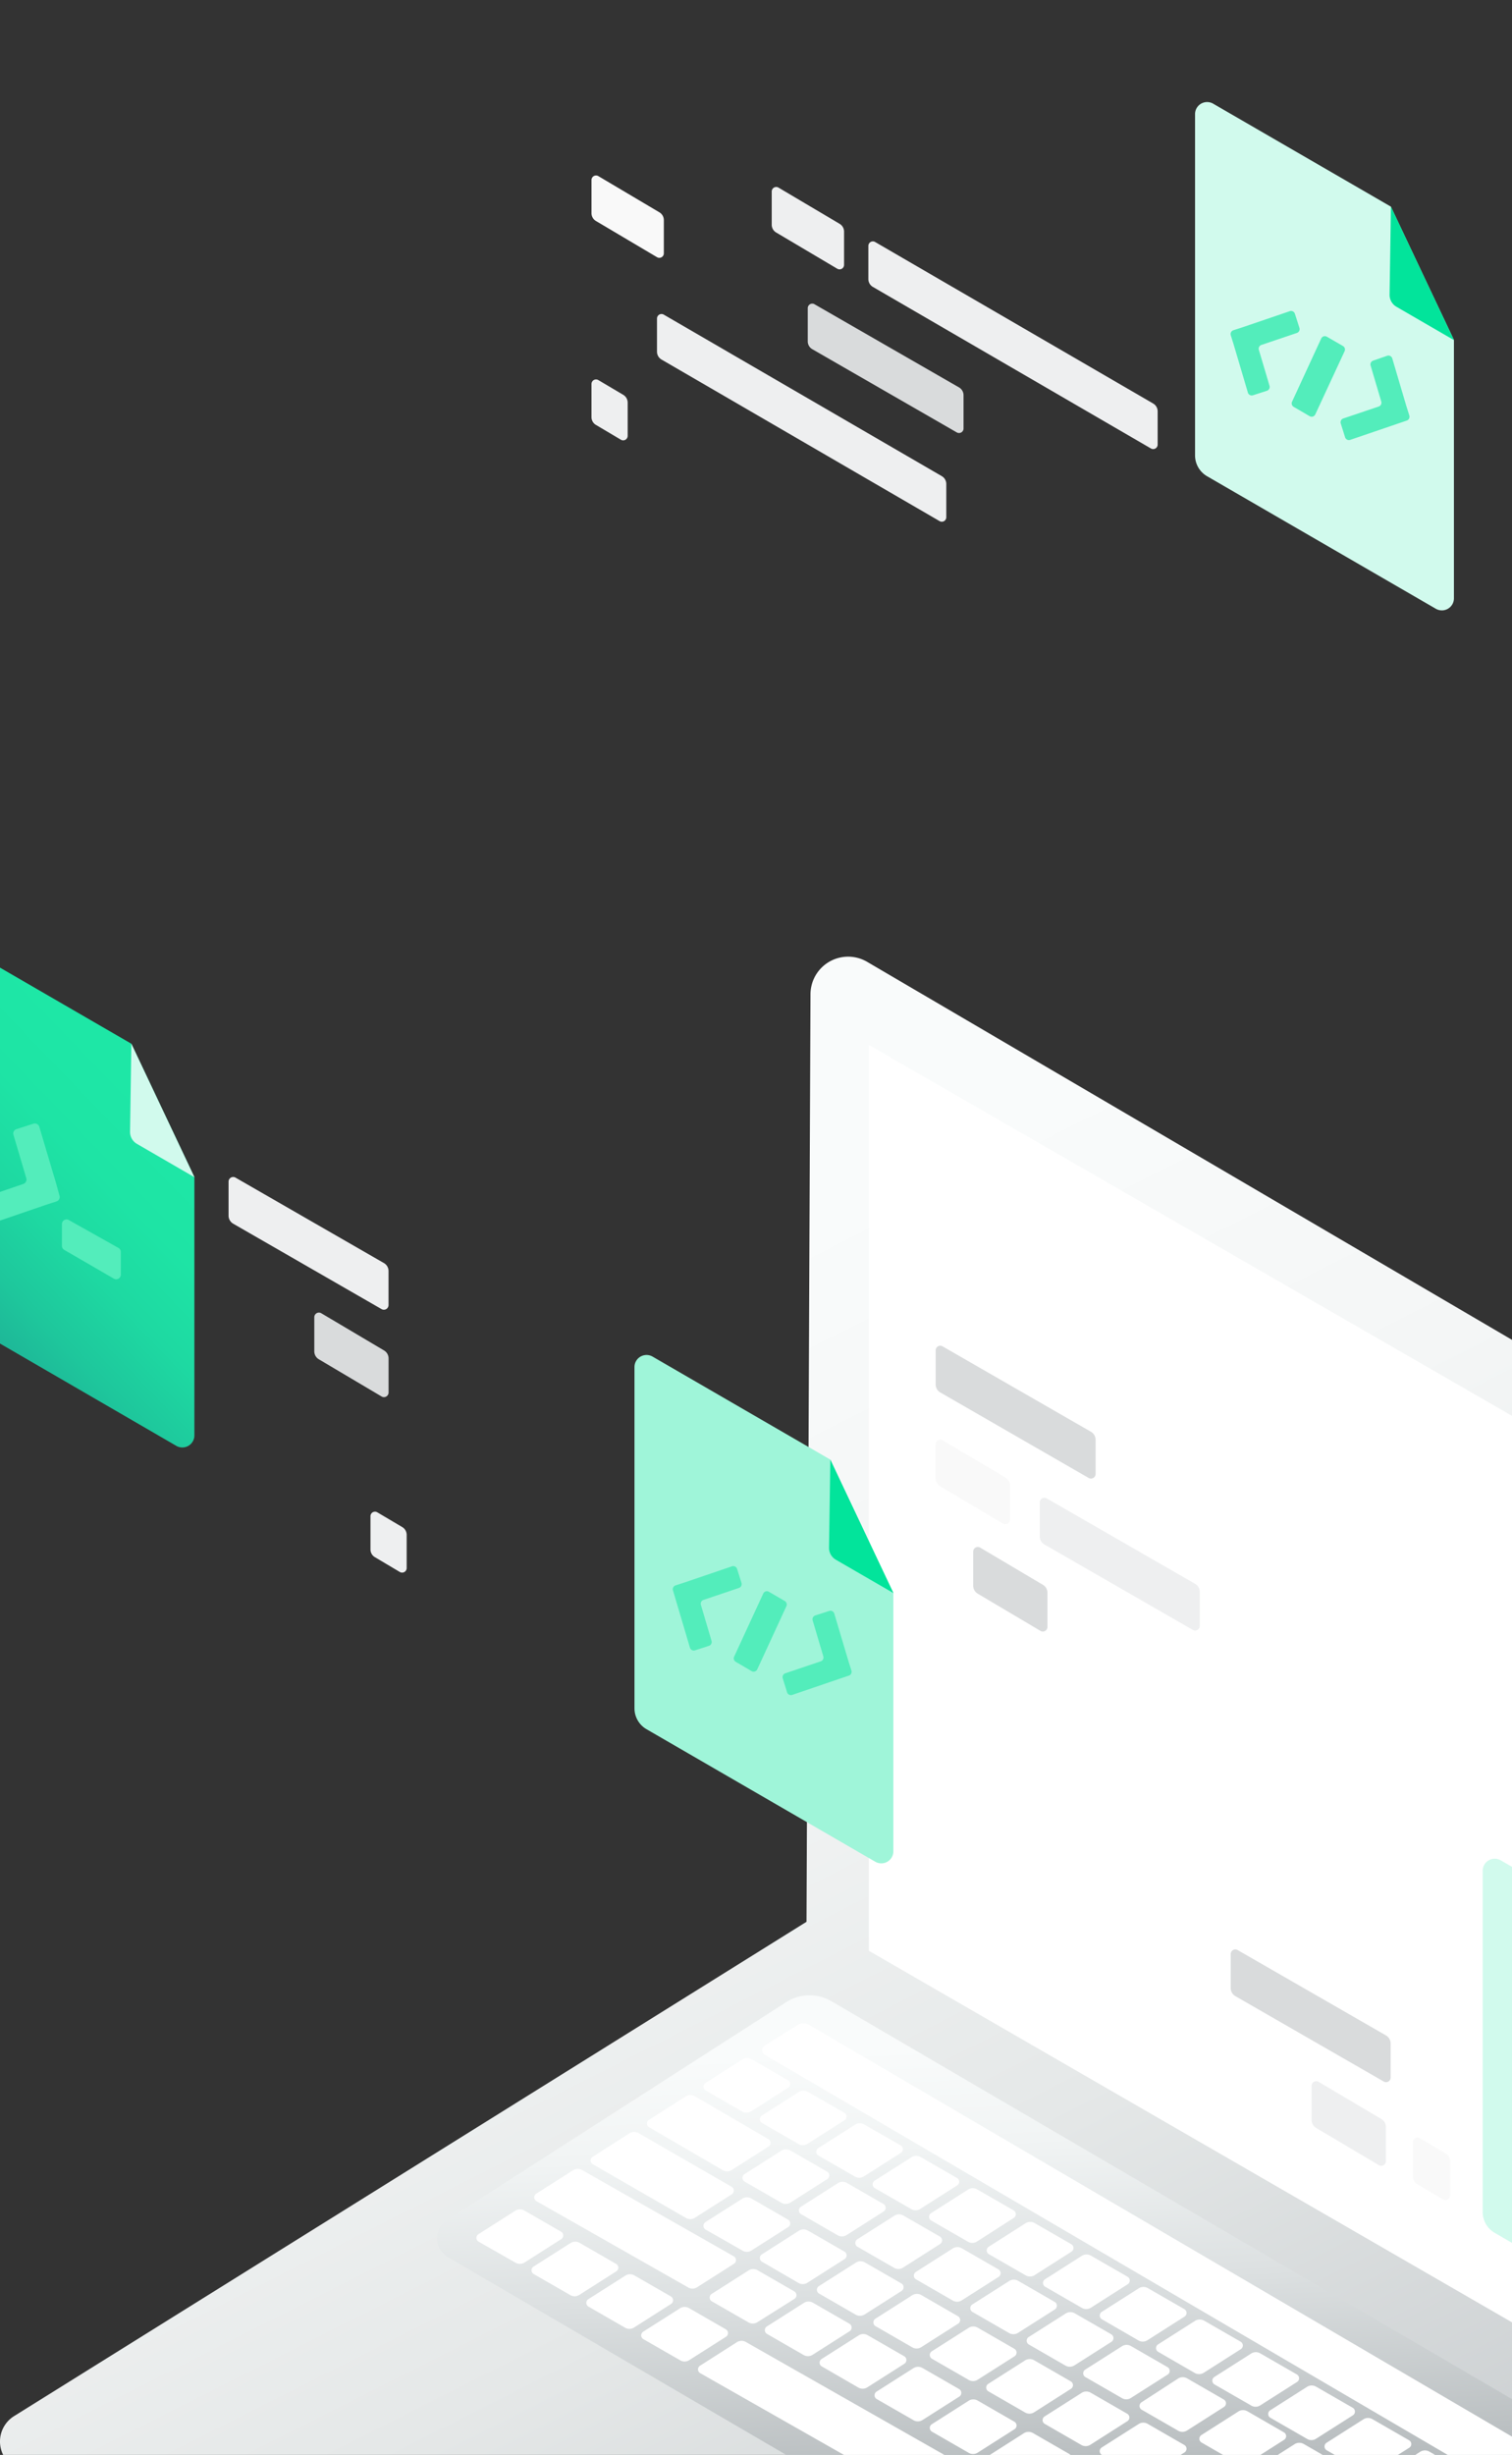 <svg viewBox="0 0 376 610" xmlns="http://www.w3.org/2000/svg" xmlns:xlink="http://www.w3.org/1999/xlink"><rect x="0" y="0" width="376" height="610" fill="#333333" stroke="none"/><linearGradient id="a" gradientUnits="userSpaceOnUse" x1="129.53" x2="366.04" y1="290.81" y2="758.76"><stop offset=".08" stop-color="#f9fbfb"/><stop offset=".27" stop-color="#f4f6f6"/><stop offset=".51" stop-color="#e5e8e8"/><stop offset=".76" stop-color="#ccd0d2"/><stop offset="1" stop-color="#aeb4b6"/></linearGradient><linearGradient id="b" gradientUnits="userSpaceOnUse" x1="266.24" x2="272.66" y1="496.6" y2="623.93"><stop offset=".08" stop-color="#f9fbfb"/><stop offset=".27" stop-color="#f1f4f4"/><stop offset=".55" stop-color="#dce0e1"/><stop offset=".89" stop-color="#babfc1"/><stop offset="1" stop-color="#aeb4b6"/></linearGradient><linearGradient id="c" gradientUnits="userSpaceOnUse" x1="-10.54" x2="38.46" y1="322.3" y2="275"><stop offset="0" stop-color="#1eb898"/><stop offset=".16" stop-color="#1ec79c"/><stop offset=".42" stop-color="#1ed9a2"/><stop offset=".69" stop-color="#1ee4a5"/><stop offset="1" stop-color="#1ee7a6"/></linearGradient><path d="m201.55 247.08a9.36 9.36 0 0 1 14.09-8.08l249 145.85a14 14 0 0 1 6.93 12.15l-.07 228.7a16.18 16.18 0 0 1 -7.35 13.56l-187.9 122.43a14.85 14.85 0 0 1 -15.31.25l-257.23-148.84a7.43 7.43 0 0 1 -.21-12.74l197.06-122.83" fill="url(#a)"/><path d="m454.85 397.25-.21 225.21-238.58-137.73v-225.08z" fill="#fff"/><path d="m335.59 691.83-224.25-131a5.38 5.38 0 0 1 -.21-9.18l84.33-54.12a10.79 10.79 0 0 1 11.3-.26l224.24 131a5.4 5.4 0 0 1 .21 9.19l-84.31 54.12a10.79 10.79 0 0 1 -11.31.25z" fill="url(#b)"/><path d="m184.56 524.67-9.11-5.25a1.08 1.08 0 0 1 0-1.85l9.18-5.85a2.19 2.19 0 0 1 2.25-.05l9.11 5.25a1.08 1.08 0 0 1 0 1.85l-9.18 5.85a2.19 2.19 0 0 1 -2.25.05z" fill="#fff"/><path d="m198.59 532.76-9.11-5.25a1.08 1.08 0 0 1 0-1.85l9.18-5.85a2.15 2.15 0 0 1 2.24 0l9.1 5.19a1.09 1.09 0 0 1 0 1.85l-9.19 5.85a2.17 2.17 0 0 1 -2.22.06z" fill="#fff"/><path d="m212.62 540.85-9.12-5.25a1.09 1.09 0 0 1 0-1.85l9.19-5.84a2.13 2.13 0 0 1 2.24 0l9.07 5.19a1.09 1.09 0 0 1 0 1.86l-9.18 5.84a2.17 2.17 0 0 1 -2.2.05z" fill="#fff"/><path d="m226.64 548.94-9.11-5.24a1.09 1.09 0 0 1 0-1.86l9.18-5.84a2.19 2.19 0 0 1 2.25 0l9.04 5.2a1.08 1.08 0 0 1 0 1.85l-9.18 5.84a2.17 2.17 0 0 1 -2.18.05z" fill="#fff"/><path d="m240.67 557-9.11-5.24a1.08 1.08 0 0 1 0-1.85l9.18-5.85a2.17 2.17 0 0 1 2.24-.05l9.12 5.25a1.09 1.09 0 0 1 0 1.85l-9.19 5.89a2.13 2.13 0 0 1 -2.24 0z" fill="#fff"/><path d="m179.71 539.23-18.28-10.64a1.08 1.08 0 0 1 -.05-1.85l9.19-5.85a2.17 2.17 0 0 1 2.24 0l18.28 10.65a1.08 1.08 0 0 1 0 1.85l-9.09 5.79a2.15 2.15 0 0 1 -2.29.05z" fill="#fff"/><path d="m194.27 547.32-9.11-5.24a1.09 1.09 0 0 1 0-1.86l9.18-5.84a2.19 2.19 0 0 1 2.25 0l9.11 5.25a1.08 1.08 0 0 1 0 1.85l-9.18 5.84a2.15 2.15 0 0 1 -2.25 0z" fill="#fff"/><path d="m208.3 555.42-9.11-5.25a1.08 1.08 0 0 1 0-1.85l9.18-5.85a2.17 2.17 0 0 1 2.24-.05l9.12 5.25a1.09 1.09 0 0 1 0 1.85l-9.19 5.85a2.17 2.17 0 0 1 -2.24.05z" fill="#fff"/><path d="m170.54 551.1-23.14-13.34a1.08 1.08 0 0 1 0-1.85l9.18-5.85a2.17 2.17 0 0 1 2.25 0l23.13 13.33a1.09 1.09 0 0 1 0 1.86l-9.18 5.84a2.17 2.17 0 0 1 -2.24.01z" fill="#fff"/><path d="m171.08 568.36-37.71-21.43a1.08 1.08 0 0 1 0-1.85l9.18-5.84a2.15 2.15 0 0 1 2.25 0l37.7 21.43a1.08 1.08 0 0 1 0 1.85l-9.18 5.84a2.13 2.13 0 0 1 -2.24 0z" fill="#fff"/><path d="m184.56 559.19-9.11-5.19a1.09 1.09 0 0 1 0-1.86l9.18-5.84a2.19 2.19 0 0 1 2.25 0l9.11 5.25a1.08 1.08 0 0 1 0 1.85l-9.18 5.84a2.17 2.17 0 0 1 -2.25-.05z" fill="#fff"/><path d="m198.59 567.28-9.11-5.28a1.08 1.08 0 0 1 0-1.85l9.18-5.85a2.17 2.17 0 0 1 2.24-.05l9.12 5.25a1.09 1.09 0 0 1 0 1.85l-9.19 5.84a2.13 2.13 0 0 1 -2.24.09z" fill="#fff"/><path d="m222.33 563.51-9.12-5.25a1.09 1.09 0 0 1 0-1.85l9.19-5.84a2.13 2.13 0 0 1 2.24-.05l9.11 5.24a1.08 1.08 0 0 1 0 1.85l-9.18 5.85a2.17 2.17 0 0 1 -2.24.05z" fill="#fff"/><path d="m408.71 638.51-218.5-127.91a1.35 1.35 0 0 1 -.05-2.31l8.19-5.12a2.71 2.71 0 0 1 2.79-.06l218.5 127.89a1.35 1.35 0 0 1 .05 2.31l-8.19 5.12a2.69 2.69 0 0 1 -2.79.08z" fill="#fff"/><path d="m217.7 462.63-56.92-32.95a6 6 0 0 1 -3-5.17v-84.84a3 3 0 0 1 4.48-2.59l44.21 25.6 15.69 33.13v64.19a3 3 0 0 1 -4.46 2.63z" fill="#9ff5d9"/><path d="m206.49 362.68-.33 21.89a3.41 3.41 0 0 0 1.71 3l14.31 8.28" fill="#02e49b"/><path d="m428.64 587.78-56.93-32.95a6 6 0 0 1 -3-5.16v-84.85a3 3 0 0 1 4.47-2.58l44.21 25.59 15.72 33.17v64.2a3 3 0 0 1 -4.47 2.58z" fill="#d1faed"/><path d="m270.73 367.25-36.9-21.25a2.31 2.31 0 0 1 -1.15-2v-8.45a1.14 1.14 0 0 1 1.72-1l36.9 21.22a2.3 2.3 0 0 1 1.15 2v8.45a1.15 1.15 0 0 1 -1.72 1.03z" fill="#d9dbdc"/><path d="m258.75 405.25-15.61-9.25a2.31 2.31 0 0 1 -1.13-2v-8.44a1.15 1.15 0 0 1 1.74-1l15.6 9.24a2.29 2.29 0 0 1 1.13 2v8.44a1.15 1.15 0 0 1 -1.73 1.01z" fill="#d9dbdc"/><path d="m249.41 378.57-15.6-9.24a2.31 2.31 0 0 1 -1.13-2v-8.44a1.15 1.15 0 0 1 1.74-1l15.6 9.24a2.29 2.29 0 0 1 1.13 2v8.44a1.15 1.15 0 0 1 -1.74 1z" fill="#f9f9f9"/><path d="m296.62 405-36.89-21.22a2.29 2.29 0 0 1 -1.16-2v-8.45a1.15 1.15 0 0 1 1.73-1l36.89 21.22a2.29 2.29 0 0 1 1.16 2v8.45a1.15 1.15 0 0 1 -1.73 1z" fill="#eeeff0"/><path d="m358.86 546.52-6.37-3.77a2.31 2.31 0 0 1 -1.13-2v-8.44a1.15 1.15 0 0 1 1.74-1l6.37 3.77a2.3 2.3 0 0 1 1.13 2v8.44a1.15 1.15 0 0 1 -1.74 1z" fill="#f9f9f9"/><path d="m342.9 538-15.6-9.24a2.31 2.31 0 0 1 -1.13-2v-8.46a1.15 1.15 0 0 1 1.74-1l15.6 9.24a2.29 2.29 0 0 1 1.13 2v8.46a1.15 1.15 0 0 1 -1.74 1z" fill="#eeeff0"/><path d="m344.1 517.22-36.9-21.22a2.3 2.3 0 0 1 -1.15-2v-8.45a1.15 1.15 0 0 1 1.72-1l36.9 21.22a2.31 2.31 0 0 1 1.15 2v8.45a1.14 1.14 0 0 1 -1.72 1z" fill="#d9dbdc"/><g fill="#fff"><path d="m128.12 562.2-9.12-5.2a1.09 1.09 0 0 1 0-1.86l9.18-5.84a2.19 2.19 0 0 1 2.25 0l9.11 5.24a1.09 1.09 0 0 1 0 1.86l-9.18 5.84a2.19 2.19 0 0 1 -2.24-.04z"/><path d="m141.82 570.29-9.12-5.24a1.09 1.09 0 0 1 0-1.86l9.19-5.84a2.17 2.17 0 0 1 2.24-.05l9.11 5.25a1.08 1.08 0 0 1 0 1.85l-9.18 5.84a2.13 2.13 0 0 1 -2.24.05z"/><path d="m155.44 578.39-9.12-5.25a1.09 1.09 0 0 1 0-1.85l9.19-5.84a2.15 2.15 0 0 1 2.24-.05l9.11 5.24a1.09 1.09 0 0 1 0 1.86l-9.18 5.84a2.17 2.17 0 0 1 -2.24.05z"/><path d="m169.13 586.48-9.13-5.24a1.09 1.09 0 0 1 -.05-1.86l9.19-5.84a2.17 2.17 0 0 1 2.24 0l9.11 5.25a1.08 1.08 0 0 1 .05 1.85l-9.19 5.84a2.13 2.13 0 0 1 -2.22 0z"/><path d="m186.14 577.08-9.14-5.25a1.08 1.08 0 0 1 0-1.85l9.18-5.84a2.15 2.15 0 0 1 2.25 0l9.11 5.24a1.09 1.09 0 0 1 0 1.86l-9.16 5.76a2.17 2.17 0 0 1 -2.24.08z"/><path d="m199.83 585.17-9.11-5.24a1.09 1.09 0 0 1 0-1.86l9.18-5.84a2.17 2.17 0 0 1 2.25-.05l9.11 5.24a1.09 1.09 0 0 1 0 1.86l-9.18 5.84a2.19 2.19 0 0 1 -2.25.05z"/><path d="m213.45 593.27-9.11-5.27a1.08 1.08 0 0 1 0-1.85l9.18-5.84a2.15 2.15 0 0 1 2.25-.05l9.11 5.24a1.09 1.09 0 0 1 0 1.86l-9.18 5.84a2.19 2.19 0 0 1 -2.25.07z"/><path d="m227.14 601.36-9.14-5.25a1.08 1.08 0 0 1 0-1.85l9.18-5.84a2.17 2.17 0 0 1 2.25 0l9.11 5.24a1.09 1.09 0 0 1 0 1.86l-9.18 5.84a2.19 2.19 0 0 1 -2.22 0z"/><path d="m233.43 623.4-59.33-33.73a1.08 1.08 0 0 1 0-1.85l9.18-5.85a2.17 2.17 0 0 1 2.25 0l59.33 33.73a1.09 1.09 0 0 1 0 1.85l-9.19 5.84a2.13 2.13 0 0 1 -2.24.01z"/><path d="m240.85 609.46-9.11-5.24a1.09 1.09 0 0 1 0-1.86l9.18-5.84a2.17 2.17 0 0 1 2.24 0l9.12 5.25a1.09 1.09 0 0 1 0 1.85l-9.19 5.84a2.13 2.13 0 0 1 -2.24 0z"/><path d="m254.54 617.56-9.11-5.25a1.08 1.08 0 0 1 0-1.85l9.18-5.85a2.19 2.19 0 0 1 2.25-.05l9.11 5.25a1.08 1.08 0 0 1 0 1.85l-9.18 5.85a2.19 2.19 0 0 1 -2.25.05z"/><path d="m255 565.35-9.11-5.24a1.08 1.08 0 0 1 0-1.85l9.18-5.85a2.19 2.19 0 0 1 2.25 0l9.11 5.25a1.08 1.08 0 0 1 0 1.85l-9.18 5.85a2.17 2.17 0 0 1 -2.25-.01z"/><path d="m269 573.45-9.11-5.25a1.08 1.08 0 0 1 0-1.85l9.18-5.85a2.17 2.17 0 0 1 2.24 0l9.12 5.25a1.09 1.09 0 0 1 0 1.85l-9.19 5.85a2.17 2.17 0 0 1 -2.24 0z"/><path d="m283.07 581.54-9.07-5.25a1.09 1.09 0 0 1 0-1.85l9.19-5.84a2.13 2.13 0 0 1 2.24-.05l9.11 5.24a1.09 1.09 0 0 1 0 1.86l-9.18 5.84a2.17 2.17 0 0 1 -2.29.05z"/><path d="m297.09 589.63-9.09-5.25a1.08 1.08 0 0 1 0-1.85l9.18-5.84a2.17 2.17 0 0 1 2.25-.05l9.11 5.24a1.09 1.09 0 0 1 0 1.86l-9.18 5.84a2.19 2.19 0 0 1 -2.27.05z"/><path d="m311.12 597.72-9.12-5.24a1.09 1.09 0 0 1 0-1.86l9.18-5.84a2.17 2.17 0 0 1 2.24 0l9.12 5.25a1.09 1.09 0 0 1 0 1.85l-9.19 5.84a2.13 2.13 0 0 1 -2.23 0z"/><path d="m325 606-9.11-5.24a1.09 1.09 0 0 1 0-1.86l9.18-5.84a2.17 2.17 0 0 1 2.24 0l9.12 5.25a1.09 1.09 0 0 1 0 1.85l-9.19 5.84a2.13 2.13 0 0 1 -2.24 0z"/><path d="m339 614.08-9.11-5.25a1.09 1.09 0 0 1 0-1.85l9.19-5.85a2.17 2.17 0 0 1 2.24 0l9.11 5.25a1.08 1.08 0 0 1 0 1.85l-9.14 5.77a2.19 2.19 0 0 1 -2.29.08z"/><path d="m353.07 622.17-9.07-5.25a1.08 1.08 0 0 1 0-1.85l9.18-5.85a2.19 2.19 0 0 1 2.25-.05l9.11 5.25a1.08 1.08 0 0 1 0 1.85l-9.18 5.85a2.19 2.19 0 0 1 -2.29.05z"/><path d="m236.89 571.62-9.11-5.25a1.08 1.08 0 0 1 0-1.85l9.18-5.85a2.17 2.17 0 0 1 2.24 0l9.12 5.25a1.09 1.09 0 0 1 0 1.85l-9.19 5.85a2.17 2.17 0 0 1 -2.24 0z"/><path d="m250.92 579.71-9.12-5.25a1.09 1.09 0 0 1 0-1.85l9.19-5.84a2.13 2.13 0 0 1 2.24 0l9.07 5.23a1.09 1.09 0 0 1 0 1.86l-9.18 5.84a2.17 2.17 0 0 1 -2.2.01z"/><path d="m264.94 587.8-9.11-5.25a1.08 1.08 0 0 1 0-1.85l9.18-5.84a2.17 2.17 0 0 1 2.25-.05l9.11 5.24a1.09 1.09 0 0 1 0 1.86l-9.18 5.84a2.19 2.19 0 0 1 -2.25.05z"/><path d="m279 595.89-9.11-5.24a1.09 1.09 0 0 1 0-1.86l9.11-5.79a2.17 2.17 0 0 1 2.24-.05l9.12 5.25a1.09 1.09 0 0 1 0 1.85l-9.19 5.84a2.13 2.13 0 0 1 -2.17 0z"/><path d="m293 604-9.11-5.24a1.09 1.09 0 0 1 0-1.85l9.11-5.91a2.17 2.17 0 0 1 2.24 0l9.11 5.25a1.08 1.08 0 0 1 0 1.85l-9.18 5.85a2.17 2.17 0 0 1 -2.17.05z"/><path d="m307.88 612.16-9.11-5.25a1.09 1.09 0 0 1 0-1.85l9.18-5.85a2.19 2.19 0 0 1 2.25-.05l9.11 5.25a1.08 1.08 0 0 1 0 1.85l-9.18 5.85a2.19 2.19 0 0 1 -2.25.05z"/><path d="m283.07 615.23-9.07-5.23a1.09 1.09 0 0 1 0-1.86l9.19-5.84a2.17 2.17 0 0 1 2.24 0l9.11 5.25a1.08 1.08 0 0 1 0 1.85l-9.18 5.84a2.13 2.13 0 0 1 -2.29-.01z"/><path d="m321.91 620.25-9.11-5.25a1.08 1.08 0 0 1 0-1.85l9.18-5.85a2.19 2.19 0 0 1 2.25 0l9.11 5.25a1.08 1.08 0 0 1 0 1.85l-9.18 5.85a2.19 2.19 0 0 1 -2.25 0z"/><path d="m212.8 575.16-9.11-5.25a1.08 1.08 0 0 1 -.05-1.85l9.19-5.84a2.13 2.13 0 0 1 2.24-.05l9.11 5.24a1.09 1.09 0 0 1 0 1.86l-9.18 5.84a2.17 2.17 0 0 1 -2.2.05z"/><path d="m226.82 583.25-9.11-5.25a1.09 1.09 0 0 1 0-1.86l9.18-5.84a2.19 2.19 0 0 1 2.25 0l9.11 5.25a1.08 1.08 0 0 1 0 1.85l-9.18 5.84a2.17 2.17 0 0 1 -2.25.01z"/><path d="m240.85 591.34-9.11-5.24a1.09 1.09 0 0 1 0-1.86l9.18-5.84a2.17 2.17 0 0 1 2.24 0l9.12 5.25a1.09 1.09 0 0 1 0 1.85l-9.19 5.84a2.13 2.13 0 0 1 -2.24 0z"/><path d="m254.88 599.44-9.12-5.25a1.09 1.09 0 0 1 0-1.85l9.19-5.85a2.17 2.17 0 0 1 2.24 0l9.11 5.25a1.08 1.08 0 0 1 0 1.85l-9.18 5.85a2.17 2.17 0 0 1 -2.24 0z"/><path d="m268.9 607.53-9.11-5.25a1.08 1.08 0 0 1 0-1.85l9.18-5.84a2.15 2.15 0 0 1 2.25-.05l9.11 5.24a1.08 1.08 0 0 1 0 1.85l-9.18 5.85a2.19 2.19 0 0 1 -2.25.05z"/></g><path d="m357.1 151.29-56.92-32.95a6 6 0 0 1 -3-5.17v-84.84a3 3 0 0 1 4.48-2.58l44.21 25.59 15.69 33.14v64.23a3 3 0 0 1 -4.46 2.58z" fill="#d1faed"/><path d="m345.89 51.34-.33 21.89a3.41 3.41 0 0 0 1.71 3l14.31 8.29" fill="#02e49b"/><path d="m43.88 359.29-56.92-33a6 6 0 0 1 -3-5.17v-84.79a3 3 0 0 1 4.48-2.58l44.21 25.59 15.69 33.14v64.23a3 3 0 0 1 -4.46 2.58z" fill="url(#c)"/><path d="m32.67 259.34-.33 21.89a3.41 3.41 0 0 0 1.71 3l14.31 8.29" fill="#d1faed"/><path d="m237.92 107.44-35.92-20.67a2.24 2.24 0 0 1 -1.13-1.94v-8.23a1.12 1.12 0 0 1 1.68-1l35.93 20.66a2.25 2.25 0 0 1 1.13 1.95v8.23a1.12 1.12 0 0 1 -1.69 1z" fill="#d9dbdc"/><path d="m208.2 66.77-15.19-9a2.23 2.23 0 0 1 -1.1-1.93v-8.22a1.12 1.12 0 0 1 1.69-1l15.2 9a2.25 2.25 0 0 1 1.1 1.93v8.22a1.12 1.12 0 0 1 -1.7 1z" fill="#eeeff0"/><path d="m286.2 111.43-69.14-40.14a2.25 2.25 0 0 1 -1.12-1.94v-8.22a1.12 1.12 0 0 1 1.68-1l69.15 40.14a2.24 2.24 0 0 1 1.11 1.94v8.22a1.11 1.11 0 0 1 -1.68 1z" fill="#eeeff0"/><path d="m163.39 63.91-15.2-9a2.26 2.26 0 0 1 -1.1-1.93v-8.22a1.13 1.13 0 0 1 1.7-1l15.19 9a2.26 2.26 0 0 1 1.1 1.93v8.22a1.12 1.12 0 0 1 -1.69 1z" fill="#f9f9f9"/><path d="m154.4 109.26-6.21-3.68a2.23 2.23 0 0 1 -1.1-1.92v-8.22a1.13 1.13 0 0 1 1.7-1l6.2 3.67a2.26 2.26 0 0 1 1.1 1.93v8.22a1.12 1.12 0 0 1 -1.69 1z" fill="#eeeff0"/><path d="m233.64 129.48-69.14-40.14a2.25 2.25 0 0 1 -1.12-1.94v-8.22a1.12 1.12 0 0 1 1.68-1l69.15 40.14a2.24 2.24 0 0 1 1.11 1.94v8.22a1.11 1.11 0 0 1 -1.68 1z" fill="#eeeff0"/><path d="m94.9 325.3-36.9-21.23a2.31 2.31 0 0 1 -1.16-2v-8.45a1.15 1.15 0 0 1 1.73-1l36.89 21.22a2.29 2.29 0 0 1 1.16 2v8.45a1.16 1.16 0 0 1 -1.72 1.01z" fill="#eeeff0"/><path d="m94.89 347-15.6-9.24a2.29 2.29 0 0 1 -1.13-2v-8.44a1.15 1.15 0 0 1 1.74-1l15.6 9.24a2.31 2.31 0 0 1 1.13 2v8.44a1.15 1.15 0 0 1 -1.74 1z" fill="#d9dbdc"/><path d="m99.43 390.61-6.2-3.68a2.23 2.23 0 0 1 -1.1-1.93v-8.22a1.12 1.12 0 0 1 1.69-1l6.21 3.67a2.26 2.26 0 0 1 1.1 1.93v8.22a1.13 1.13 0 0 1 -1.7 1.01z" fill="#eeeff0"/><path d="m182.55 411.68 7.27-15.75a1 1 0 0 1 1.36-.42l4 2.33a1 1 0 0 1 .39 1.24l-7.27 15.75a1 1 0 0 1 -1.36.43l-4-2.34a1 1 0 0 1 -.39-1.24z" fill="#53edbb"/><path d="m168.05 397.54 3.53 11.9a1 1 0 0 0 1.22.65l3.53-1.14a1 1 0 0 0 .62-1.2l-2.66-9a1 1 0 0 1 .61-1.19l8.89-3a1 1 0 0 0 .61-1.21l-1.11-3.53a1 1 0 0 0 -1.23-.63l-11.75 4-2.34.76a1 1 0 0 0 -.63 1.2z" fill="#53edbb"/><path d="m208.72 417.16-11.74 4a1 1 0 0 1 -1.24-.62l-1.1-3.54a1 1 0 0 1 .6-1.2l8.89-3a1 1 0 0 0 .62-1.19l-2.67-9a1 1 0 0 1 .63-1.19l3.52-1.14a1 1 0 0 1 1.23.64l3.54 11.88.74 2.34a1 1 0 0 1 -.61 1.21z" fill="#53edbb"/><path d="m321.3 99.83 7.27-15.75a1 1 0 0 1 1.36-.43l4.07 2.35a1 1 0 0 1 .39 1.23l-7.32 15.77a1 1 0 0 1 -1.36.43l-4-2.33a1 1 0 0 1 -.41-1.27z" fill="#53edbb"/><path d="m306.81 85.69 3.52 11.9a1 1 0 0 0 1.22.64l3.53-1.14a1 1 0 0 0 .63-1.19l-2.67-9a1 1 0 0 1 .61-1.18l8.89-3a1 1 0 0 0 .61-1.2l-1.15-3.59a1 1 0 0 0 -1.23-.62l-11.74 4-2.35.76a1 1 0 0 0 -.63 1.19z" fill="#53edbb"/><path d="m347.47 105.31-11.74 4a1 1 0 0 1 -1.23-.63l-1.11-3.53a1 1 0 0 1 .61-1.15l8.89-3a1 1 0 0 0 .61-1.19l-2.67-9a1 1 0 0 1 .63-1.2l3.54-1.22a1 1 0 0 1 1.22.65l3.52 11.9.74 2.35a1 1 0 0 1 -.61 1.2z" fill="#53edbb"/><path d="m15.4 309.59v-5.43a1.15 1.15 0 0 1 1.72-1l12.34 6.93a1.16 1.16 0 0 1 .58 1v5.63a1.15 1.15 0 0 1 -1.73 1l-12.31-7.13a1.16 1.16 0 0 1 -.6-1z" fill="#53edbb"/><path d="m14 294.21-4.22-14.21a1.16 1.16 0 0 0 -1.47-.78l-4.21 1.35a1.14 1.14 0 0 0 -.75 1.43l3.19 10.77a1.16 1.16 0 0 1 -.74 1.42l-10.63 3.63a1.17 1.17 0 0 0 -.73 1.44l1.33 4.23a1.15 1.15 0 0 0 1.48.74l14-4.79 2.8-.91a1.14 1.14 0 0 0 .75-1.42z" fill="#53edbb"/></svg>